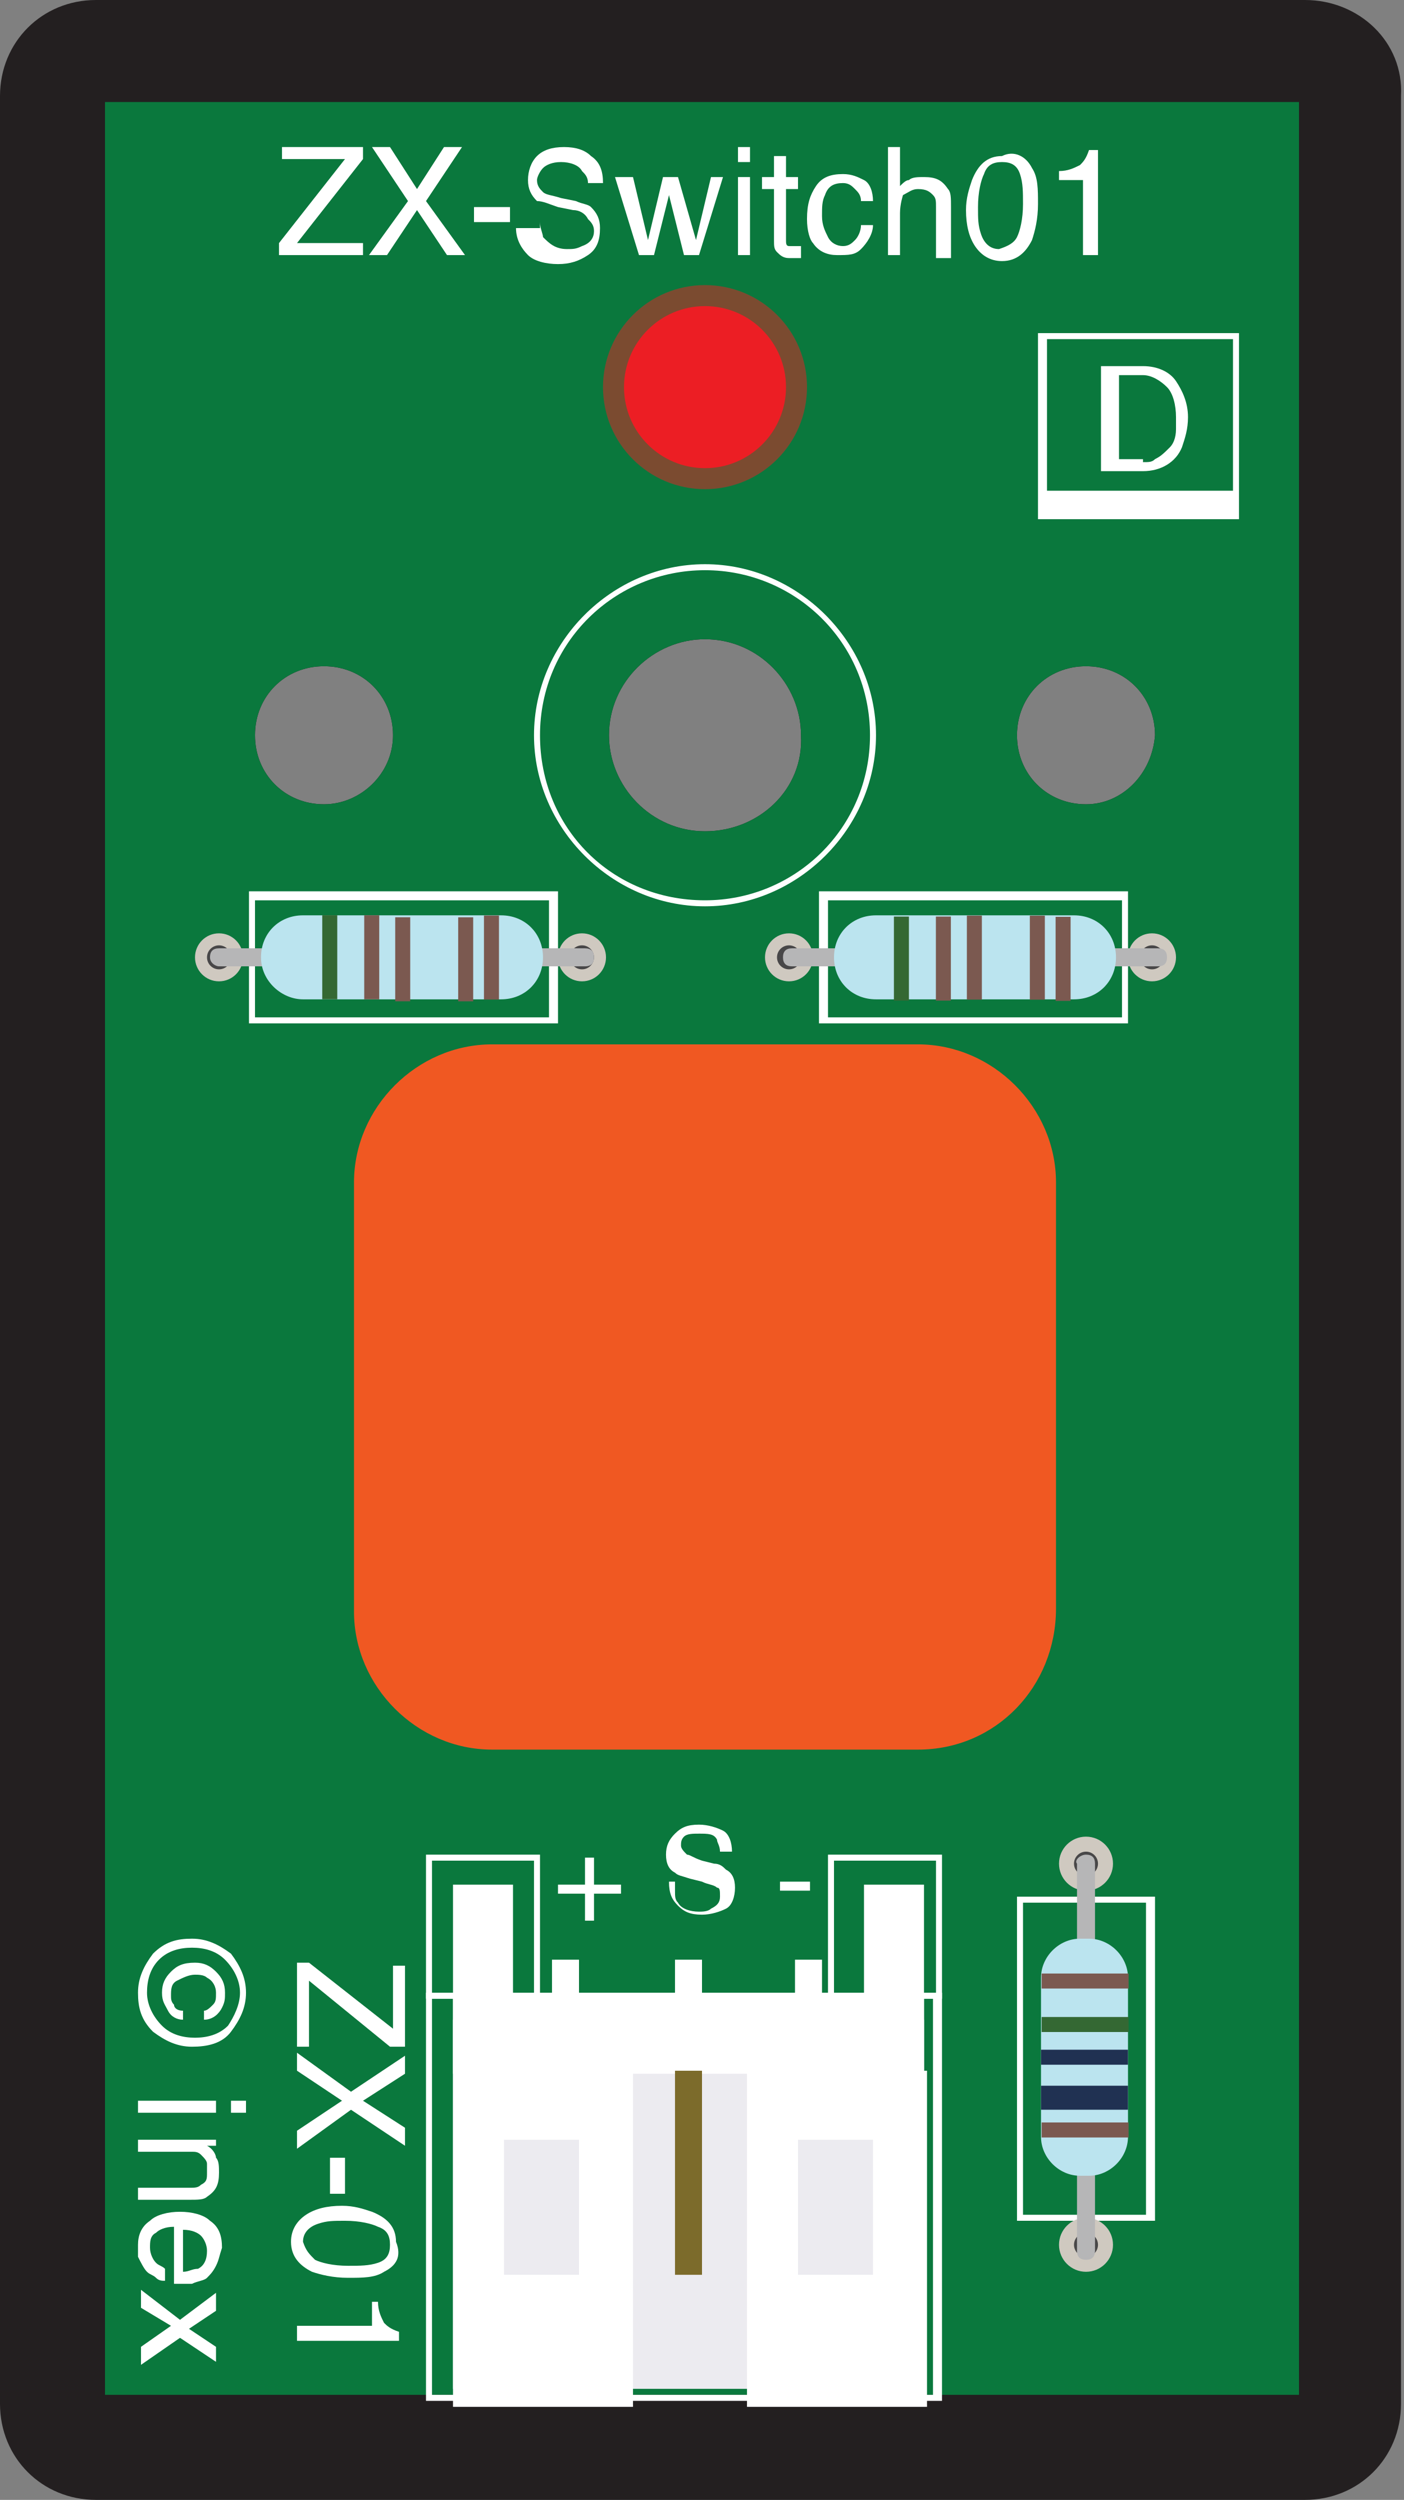 <?xml version="1.0" encoding="utf-8"?>
<!-- Generator: Adobe Illustrator 23.0.1, SVG Export Plug-In . SVG Version: 6.00 Build 0)  -->
<svg version="1.1" id="Layer_1" xmlns="http://www.w3.org/2000/svg" xmlns:xlink="http://www.w3.org/1999/xlink" x="0px" y="0px"
	 viewBox="0 0 46.8 83.3" style="enable-background:new 0 0 46.8 83.3;" xml:space="preserve">
<rect x="0" y="0" width="46.8" height="83.3" fill="#808080" stroke="none"/>
<style type="text/css">
	.st0{fill:#231F20;}
	.st1{fill:#0A783D;}
	.st2{fill:#FFFFFF;}
	.st3{opacity:0.5;}
	.st4{fill:#EC1E24;}
	.st5{fill:#F05822;}
	.st6{fill:#CFC9C0;}
	.st7{fill:#484748;}
	.st8{fill:#B6B6B7;}
	.st9{fill:#BBE4EF;}
	.st10{fill:#7B5950;}
	.st11{fill:#346833;}
	.st12{fill:#203152;}
	.st13{fill:#ECEBF0;}
	.st14{fill:#7C6B2B;}
</style>
<path class="st0" d="M43.5,0H3.2C1.4,0,0,1.4,0,3.2v76.9c0,1.8,1.4,3.2,3.2,3.2h40.3c1.8,0,3.2-1.4,3.2-3.2V3.2
	C46.8,1.4,45.3,0,43.5,0z M10.8,26.8c-1.3,0-2.3-1-2.3-2.3c0-1.3,1-2.3,2.3-2.3c1.3,0,2.3,1,2.3,2.3C13.1,25.8,12,26.8,10.8,26.8z
	 M23.5,27.7c-1.8,0-3.2-1.5-3.2-3.2c0-1.8,1.5-3.2,3.2-3.2c1.8,0,3.2,1.5,3.2,3.2C26.8,26.3,25.3,27.7,23.5,27.7z M36.2,26.8
	c-1.3,0-2.3-1-2.3-2.3c0-1.3,1-2.3,2.3-2.3c1.3,0,2.3,1,2.3,2.3C38.4,25.8,37.4,26.8,36.2,26.8z"/>
<g>
	<path class="st1" d="M3.5,3.4v76.4h39.8V3.4H3.5z M10.8,26.8c-1.3,0-2.3-1-2.3-2.3c0-1.3,1-2.3,2.3-2.3c1.3,0,2.3,1,2.3,2.3
		C13.1,25.8,12,26.8,10.8,26.8z M23.5,27.7c-1.8,0-3.2-1.5-3.2-3.2c0-1.8,1.5-3.2,3.2-3.2c1.8,0,3.2,1.5,3.2,3.2
		C26.8,26.3,25.3,27.7,23.5,27.7z M36.2,26.8c-1.3,0-2.3-1-2.3-2.3c0-1.3,1-2.3,2.3-2.3c1.3,0,2.3,1,2.3,2.3
		C38.4,25.8,37.4,26.8,36.2,26.8z"/>
</g>
<g>
	<path class="st2" d="M9.3,8.1l2.2-2.8H9.4V4.9h2.7v0.4L9.9,8.1h2.2v0.4H9.3V8.1z"/>
	<path class="st2" d="M12.9,8.5h-0.6l1.3-1.8l-1.2-1.8H13l0.9,1.4l0.9-1.4h0.6l-1.2,1.8l1.3,1.8h-0.6l-1-1.5L12.9,8.5z"/>
	<path class="st2" d="M15.8,6.9H17v0.5h-1.2V6.9z"/>
	<path class="st2" d="M18,7.4c0,0.2,0.1,0.4,0.1,0.5c0.2,0.2,0.4,0.4,0.8,0.4c0.2,0,0.3,0,0.5-0.1c0.3-0.1,0.4-0.3,0.4-0.5
		c0-0.2-0.1-0.3-0.2-0.4C19.5,7.1,19.3,7,19.1,7l-0.5-0.1c-0.3-0.1-0.5-0.2-0.7-0.2c-0.2-0.2-0.3-0.4-0.3-0.7c0-0.3,0.1-0.6,0.3-0.8
		c0.2-0.2,0.5-0.3,0.9-0.3c0.4,0,0.7,0.1,0.9,0.3c0.3,0.2,0.4,0.5,0.4,0.9h-0.5c0-0.2-0.1-0.3-0.2-0.4c-0.1-0.2-0.4-0.3-0.7-0.3
		c-0.3,0-0.5,0.1-0.6,0.2c-0.1,0.1-0.2,0.3-0.2,0.4c0,0.2,0.1,0.3,0.2,0.4c0.1,0.1,0.3,0.1,0.6,0.2l0.5,0.1c0.2,0.1,0.4,0.1,0.5,0.2
		c0.2,0.2,0.3,0.4,0.3,0.7c0,0.4-0.1,0.7-0.4,0.9c-0.3,0.2-0.6,0.3-1,0.3c-0.4,0-0.8-0.1-1-0.3c-0.2-0.2-0.4-0.5-0.4-0.9H18z"/>
	<path class="st2" d="M21.1,5.9L21.6,8l0.5-2.1h0.5L23.2,8l0.5-2.1h0.4l-0.8,2.6h-0.5l-0.5-2l-0.5,2h-0.5l-0.8-2.6H21.1z"/>
	<path class="st2" d="M24.5,4.9H25v0.5h-0.4V4.9z M24.5,5.9H25v2.6h-0.4V5.9z"/>
	<path class="st2" d="M25.8,5.2h0.4v0.7h0.4v0.4h-0.4V8c0,0.1,0,0.2,0.1,0.2c0,0,0.1,0,0.2,0c0,0,0,0,0.1,0c0,0,0.1,0,0.1,0v0.4
		c-0.1,0-0.1,0-0.2,0c-0.1,0-0.1,0-0.2,0c-0.2,0-0.3-0.1-0.4-0.2S25.8,8.2,25.8,8V6.3h-0.4V5.9h0.4V5.2z"/>
	<path class="st2" d="M28.8,6c0.2,0.1,0.3,0.4,0.3,0.7h-0.4c0-0.2-0.1-0.3-0.2-0.4c-0.1-0.1-0.2-0.2-0.4-0.2c-0.3,0-0.5,0.1-0.6,0.4
		c-0.1,0.2-0.1,0.4-0.1,0.7c0,0.3,0.1,0.5,0.2,0.7c0.1,0.2,0.3,0.3,0.5,0.3c0.2,0,0.3-0.1,0.4-0.2c0.1-0.1,0.2-0.3,0.2-0.5h0.4
		c0,0.3-0.2,0.6-0.4,0.8c-0.2,0.2-0.4,0.2-0.8,0.2c-0.3,0-0.6-0.1-0.8-0.4C27,8,26.9,7.7,26.9,7.3c0-0.5,0.1-0.8,0.3-1.1
		c0.2-0.3,0.5-0.4,0.9-0.4C28.4,5.8,28.6,5.9,28.8,6z"/>
	<path class="st2" d="M29.6,4.9H30v1.3C30.1,6.1,30.2,6,30.3,6c0.1-0.1,0.3-0.1,0.5-0.1c0.4,0,0.6,0.1,0.8,0.4
		c0.1,0.1,0.1,0.3,0.1,0.6v1.7h-0.5V6.9c0-0.2,0-0.3-0.1-0.4c-0.1-0.1-0.2-0.2-0.5-0.2c-0.2,0-0.3,0.1-0.5,0.2
		C30.1,6.5,30,6.8,30,7.1v1.4h-0.4V4.9z"/>
	<path class="st2" d="M34.4,5.6c0.2,0.3,0.2,0.7,0.2,1.2c0,0.5-0.1,0.9-0.2,1.2c-0.2,0.4-0.5,0.7-1,0.7c-0.4,0-0.7-0.2-0.9-0.5
		c-0.2-0.3-0.3-0.7-0.3-1.2c0-0.4,0.1-0.7,0.2-1c0.2-0.5,0.5-0.8,1-0.8C33.8,5,34.2,5.2,34.4,5.6z M33.9,7.9
		c0.1-0.2,0.2-0.6,0.2-1.1c0-0.4,0-0.7-0.1-1c-0.1-0.3-0.3-0.4-0.6-0.4c-0.3,0-0.5,0.1-0.6,0.4c-0.1,0.2-0.2,0.6-0.2,1.1
		c0,0.4,0,0.6,0.1,0.9c0.1,0.3,0.3,0.5,0.6,0.5C33.6,8.2,33.8,8.1,33.9,7.9z"/>
	<path class="st2" d="M35.3,6V5.7c0.3,0,0.5-0.1,0.7-0.2c0.1-0.1,0.2-0.2,0.3-0.5h0.3v3.5h-0.5V6H35.3z"/>
</g>
<g>
	<g>
		<path class="st2" d="M36.7,12.2h1.4c0.5,0,0.9,0.2,1.1,0.5c0.2,0.3,0.4,0.7,0.4,1.2c0,0.4-0.1,0.7-0.2,1c-0.2,0.5-0.7,0.8-1.3,0.8
			h-1.4V12.2z M38.1,15.4c0.2,0,0.3,0,0.4-0.1c0.2-0.1,0.3-0.2,0.5-0.4c0.1-0.1,0.2-0.3,0.2-0.6c0-0.1,0-0.3,0-0.4
			c0-0.4-0.1-0.8-0.3-1c-0.2-0.2-0.5-0.4-0.8-0.4h-0.8v2.8H38.1z"/>
	</g>
	<g>
		<path class="st2" d="M41.3,17.3h-6.7v-6.2h6.7V17.3z M34.9,17.1h6.2v-5.8h-6.2V17.1z"/>
	</g>
	<g>
		
			<rect x="37.5" y="13.5" transform="matrix(6.123234e-17 -1 1 6.123234e-17 21.254 54.752)" class="st2" width="0.9" height="6.4"/>
	</g>
</g>
<g id="_x3C_Group_x3E__LED_light_1_">
	<g class="st3">
		<g>
			<circle class="st4" cx="23.5" cy="12.9" r="3.4"/>
		</g>
	</g>
	<g>
		<circle class="st4" cx="23.5" cy="12.9" r="2.7"/>
	</g>
</g>
<g>
	<path class="st5" d="M30.6,58.3H16.4c-2.5,0-4.6-2.1-4.6-4.6V39.4c0-2.5,2.1-4.6,4.6-4.6h14.2c2.5,0,4.6,2.1,4.6,4.6v14.2
		C35.2,56.2,33.2,58.3,30.6,58.3z"/>
</g>
<g id="_x3C_Group_x3E__Resistor_1_">
	<g>
		<path class="st2" d="M18.6,34.1H8.3v-4.4h10.3V34.1z M8.5,33.9h9.8V30H8.5V33.9z"/>
	</g>
	<g>
		<g>
			<circle class="st6" cx="19.4" cy="31.9" r="0.8"/>
		</g>
		<g>
			<circle class="st7" cx="19.4" cy="31.9" r="0.4"/>
		</g>
		<g>
			<circle class="st6" cx="7.3" cy="31.9" r="0.8"/>
		</g>
		<g>
			<circle class="st7" cx="7.3" cy="31.9" r="0.4"/>
		</g>
		<g>
			<path class="st8" d="M7,31.9L7,31.9c0-0.2,0.1-0.3,0.3-0.3h12.2c0.2,0,0.3,0.1,0.3,0.3l0,0c0,0.2-0.1,0.3-0.3,0.3H7.3
				C7.2,32.2,7,32.1,7,31.9z"/>
		</g>
		<g>
			<g>
				<path class="st9" d="M8.7,31.9L8.7,31.9c0-0.8,0.6-1.4,1.4-1.4h6.6c0.8,0,1.4,0.6,1.4,1.4v0c0,0.8-0.6,1.4-1.4,1.4h-6.6
					C9.4,33.3,8.7,32.7,8.7,31.9z"/>
			</g>
			<g>
				
					<rect x="14.2" y="31.7" transform="matrix(-1.836970e-16 1 -1 -1.836970e-16 47.473 16.366)" class="st10" width="2.8" height="0.5"/>
			</g>
			<g>
				
					<rect x="15" y="31.7" transform="matrix(-1.836970e-16 1 -1 -1.836970e-16 48.332 15.507)" class="st10" width="2.8" height="0.5"/>
			</g>
			<g>
				
					<rect x="12.1" y="31.7" transform="matrix(-1.836970e-16 1 -1 -1.836970e-16 45.374 18.465)" class="st10" width="2.8" height="0.5"/>
			</g>
			<g>
				
					<rect x="9.6" y="31.7" transform="matrix(-1.836970e-16 1 -1 -1.836970e-16 42.942 20.897)" class="st11" width="2.8" height="0.5"/>
			</g>
			<g>
				
					<rect x="11" y="31.7" transform="matrix(-1.836970e-16 1 -1 -1.836970e-16 44.341 19.498)" class="st10" width="2.8" height="0.5"/>
			</g>
		</g>
	</g>
</g>
<g id="_x3C_Group_x3E__Resistor_2_">
	<g>
		<path class="st2" d="M37.6,34.1H27.3v-4.4h10.3V34.1z M27.6,33.9h9.8V30h-9.8V33.9z"/>
	</g>
	<g>
		<g>
			<circle class="st6" cx="38.4" cy="31.9" r="0.8"/>
		</g>
		<g>
			<circle class="st7" cx="38.4" cy="31.9" r="0.4"/>
		</g>
		<g>
			<circle class="st6" cx="26.3" cy="31.9" r="0.8"/>
		</g>
		<g>
			<circle class="st7" cx="26.3" cy="31.9" r="0.4"/>
		</g>
		<g>
			<path class="st8" d="M26.1,31.9L26.1,31.9c0-0.2,0.1-0.3,0.3-0.3h12.2c0.2,0,0.3,0.1,0.3,0.3l0,0c0,0.2-0.1,0.3-0.3,0.3H26.4
				C26.2,32.2,26.1,32.1,26.1,31.9z"/>
		</g>
		<g>
			<g>
				<path class="st9" d="M27.8,31.9L27.8,31.9c0-0.8,0.6-1.4,1.4-1.4h6.6c0.8,0,1.4,0.6,1.4,1.4v0c0,0.8-0.6,1.4-1.4,1.4h-6.6
					C28.4,33.3,27.8,32.7,27.8,31.9z"/>
			</g>
			<g>
				
					<rect x="33.2" y="31.7" transform="matrix(-1.836970e-16 1 -1 -1.836970e-16 66.528 -2.689)" class="st10" width="2.8" height="0.5"/>
			</g>
			<g>
				
					<rect x="34.1" y="31.7" transform="matrix(-1.836970e-16 1 -1 -1.836970e-16 67.387 -3.549)" class="st10" width="2.8" height="0.5"/>
			</g>
			<g>
				
					<rect x="31.1" y="31.7" transform="matrix(-1.836970e-16 1 -1 -1.836970e-16 64.429 -0.591)" class="st10" width="2.8" height="0.5"/>
			</g>
			<g>
				
					<rect x="28.7" y="31.7" transform="matrix(-1.836970e-16 1 -1 -1.836970e-16 61.997 1.842)" class="st11" width="2.8" height="0.5"/>
			</g>
			<g>
				
					<rect x="30.1" y="31.7" transform="matrix(-1.836970e-16 1 -1 -1.836970e-16 63.396 0.442)" class="st10" width="2.8" height="0.5"/>
			</g>
		</g>
	</g>
</g>
<g id="_x3C_Group_x3E__Resistor_3_">
	<g>
		<path class="st2" d="M38.5,74h-4.6V63.2h4.6V74z M34.1,73.8h4.1V63.4h-4.1V73.8z"/>
	</g>
	<g>
		<g>
			<circle class="st6" cx="36.2" cy="74.8" r="0.9"/>
		</g>
		<g>
			<circle class="st7" cx="36.2" cy="74.8" r="0.4"/>
		</g>
		<g>
			<circle class="st6" cx="36.2" cy="62.1" r="0.9"/>
		</g>
		<g>
			<circle class="st7" cx="36.2" cy="62.1" r="0.4"/>
		</g>
		<g>
			<path class="st8" d="M36.2,61.8L36.2,61.8c0.2,0,0.3,0.1,0.3,0.3V75c0,0.2-0.1,0.3-0.3,0.3h0c-0.2,0-0.3-0.1-0.3-0.3V62.1
				C35.8,62,36,61.8,36.2,61.8z"/>
		</g>
		<g>
			<g>
				<path class="st9" d="M36,64.6h0.3c0.7,0,1.3,0.6,1.3,1.3v5.3c0,0.7-0.6,1.3-1.3,1.3H36c-0.7,0-1.3-0.6-1.3-1.3v-5.3
					C34.7,65.2,35.3,64.6,36,64.6z"/>
			</g>
			<g>
				<rect x="34.7" y="69.5" class="st12" width="2.9" height="0.8"/>
			</g>
			<g>
				
					<rect x="34.7" y="70.8" transform="matrix(-1 -1.224647e-16 1.224647e-16 -1 72.321 142.024)" class="st10" width="2.9" height="0.5"/>
			</g>
			<g>
				<rect x="34.7" y="68.3" class="st12" width="2.9" height="0.5"/>
			</g>
			<g>
				
					<rect x="34.7" y="65.8" transform="matrix(-1 -1.224647e-16 1.224647e-16 -1 72.321 132.061)" class="st10" width="2.9" height="0.5"/>
			</g>
			<g>
				
					<rect x="34.7" y="67.3" transform="matrix(-1 -1.224647e-16 1.224647e-16 -1 72.321 135.01)" class="st11" width="2.9" height="0.5"/>
			</g>
		</g>
	</g>
</g>
<g id="_x3C_Group_x3E__silk_screen-JST_connector_1_">
	<g>
		<path class="st2" d="M31.4,80H14.2V66.4h17.2V80z M14.4,79.8h16.7V66.6H14.4V79.8z"/>
	</g>
	<g>
		<path class="st2" d="M18,66.6h-3.8v-4.8H18V66.6z M14.4,66.4h3.4V62h-3.4V66.4z"/>
	</g>
	<g>
		<path class="st2" d="M31.4,66.6h-3.8v-4.8h3.8V66.6z M27.8,66.4h3.4V62h-3.4V66.4z"/>
	</g>
</g>
<g id="_x3C_Group_x3E_JST_connector_1_">
	<g>
		<rect x="15.1" y="67.3" class="st13" width="15.7" height="12.3"/>
	</g>
	<g>
		<rect x="15.1" y="66.5" class="st2" width="15.7" height="2.6"/>
	</g>
	<g>
		<rect x="15.1" y="62.8" class="st2" width="2" height="6.2"/>
	</g>
	<g>
		<rect x="28.8" y="62.8" class="st2" width="2" height="6.2"/>
	</g>
	<g>
		<rect x="15.1" y="69" class="st2" width="6" height="11.2"/>
	</g>
	<g>
		<rect x="16.8" y="71.3" class="st13" width="2.5" height="4.5"/>
	</g>
	<g>
		<rect x="24.9" y="69" class="st2" width="6" height="11.2"/>
	</g>
	<g>
		<rect x="26.6" y="71.3" class="st13" width="2.5" height="4.5"/>
	</g>
	<g>
		<rect x="18.4" y="65.3" class="st2" width="0.9" height="3.7"/>
	</g>
	<g>
		<rect x="22.5" y="65.3" class="st2" width="0.9" height="3.7"/>
	</g>
	<g>
		<rect x="26.5" y="65.3" class="st2" width="0.9" height="3.7"/>
	</g>
	<g>
		<rect x="22.5" y="69" class="st14" width="0.9" height="6.8"/>
	</g>
</g>
<g>
	<path class="st2" d="M18.6,63.1v-0.3h0.9v-0.9h0.3v0.9h0.9v0.3h-0.9V64h-0.3v-0.9H18.6z"/>
	<path class="st2" d="M22.5,63c0,0.2,0,0.3,0.1,0.4c0.1,0.2,0.4,0.3,0.7,0.3c0.1,0,0.3,0,0.4-0.1c0.2-0.1,0.3-0.2,0.3-0.4
		c0-0.2,0-0.3-0.1-0.3c-0.1-0.1-0.3-0.1-0.5-0.2L23,62.6c-0.3-0.1-0.4-0.1-0.5-0.2c-0.2-0.1-0.3-0.3-0.3-0.6c0-0.3,0.1-0.5,0.3-0.7
		c0.2-0.2,0.4-0.3,0.8-0.3c0.3,0,0.6,0.1,0.8,0.2c0.2,0.1,0.3,0.4,0.3,0.7H24c0-0.2-0.1-0.3-0.1-0.4c-0.1-0.2-0.3-0.2-0.6-0.2
		c-0.2,0-0.4,0-0.5,0.1c-0.1,0.1-0.1,0.2-0.1,0.3c0,0.1,0.1,0.2,0.2,0.3c0.1,0,0.2,0.1,0.5,0.2l0.4,0.1c0.2,0,0.3,0.1,0.4,0.2
		c0.2,0.1,0.3,0.3,0.3,0.6c0,0.3-0.1,0.6-0.3,0.7c-0.2,0.1-0.5,0.2-0.8,0.2c-0.4,0-0.6-0.1-0.8-0.3c-0.2-0.2-0.3-0.4-0.3-0.8H22.5z"
		/>
	<path class="st2" d="M26,62.7h1V63h-1V62.7z"/>
</g>
<g>
	<path class="st2" d="M10.3,65.4l2.8,2.2v-2.1h0.4v2.7H13L10.3,66v2.2H9.9v-2.8H10.3z"/>
	<path class="st2" d="M9.9,69v-0.6l1.8,1.3l1.8-1.2v0.6l-1.4,0.9l1.4,0.9v0.6l-1.8-1.2l-1.8,1.3V71l1.5-1L9.9,69z"/>
	<path class="st2" d="M11.5,71.9v1.2H11v-1.2H11.5z"/>
	<path class="st2" d="M12.8,75.7c-0.3,0.2-0.7,0.2-1.2,0.2c-0.5,0-0.9-0.1-1.2-0.2c-0.4-0.2-0.7-0.5-0.7-1c0-0.4,0.2-0.7,0.5-0.9
		c0.3-0.2,0.7-0.3,1.2-0.3c0.4,0,0.7,0.1,1,0.2c0.5,0.2,0.8,0.5,0.8,1C13.4,75.2,13.2,75.5,12.8,75.7z M10.5,75.3
		c0.2,0.1,0.6,0.2,1.1,0.2c0.4,0,0.7,0,1-0.1c0.3-0.1,0.4-0.3,0.4-0.6c0-0.3-0.1-0.5-0.4-0.6C12.4,74.1,12,74,11.5,74
		c-0.4,0-0.6,0-0.9,0.1c-0.3,0.1-0.5,0.3-0.5,0.6C10.2,75,10.3,75.1,10.5,75.3z"/>
	<path class="st2" d="M12.3,76.7h0.3c0,0.3,0.1,0.5,0.2,0.7c0.1,0.1,0.2,0.2,0.5,0.3V78H9.9v-0.5h2.5V76.7z"/>
</g>
<g>
	<path class="st2" d="M5.1,67.7c-0.4-0.4-0.5-0.8-0.5-1.3c0-0.5,0.2-0.9,0.5-1.3c0.4-0.4,0.8-0.5,1.3-0.5c0.5,0,0.9,0.2,1.3,0.5
		c0.3,0.4,0.5,0.8,0.5,1.3c0,0.5-0.2,0.9-0.5,1.3c-0.3,0.4-0.8,0.5-1.3,0.5C5.9,68.2,5.5,68,5.1,67.7z M7.5,65.3
		c-0.3-0.3-0.7-0.4-1.1-0.4c-0.4,0-0.8,0.1-1.1,0.4C5,65.6,4.9,66,4.9,66.4c0,0.4,0.2,0.8,0.5,1.1c0.3,0.3,0.7,0.4,1.1,0.4
		c0.4,0,0.8-0.1,1.1-0.4C7.8,67.2,8,66.8,8,66.4C8,66,7.8,65.6,7.5,65.3z M5.6,67c-0.1-0.2-0.2-0.3-0.2-0.6c0-0.3,0.1-0.5,0.3-0.7
		c0.2-0.2,0.4-0.3,0.8-0.3c0.3,0,0.5,0.1,0.7,0.3s0.3,0.4,0.3,0.7c0,0.2,0,0.3-0.1,0.5c-0.1,0.2-0.3,0.4-0.6,0.4V67
		c0.1,0,0.2-0.1,0.3-0.2c0.1-0.1,0.1-0.2,0.1-0.4c0-0.2-0.1-0.4-0.3-0.5c-0.1-0.1-0.3-0.1-0.4-0.1c-0.2,0-0.4,0.1-0.6,0.2
		c-0.2,0.1-0.2,0.3-0.2,0.5c0,0.1,0,0.2,0.1,0.3C5.8,66.9,5.9,67,6.1,67v0.3C5.9,67.3,5.7,67.2,5.6,67z"/>
	<path class="st2" d="M7.2,70v0.4H4.6V70H7.2z M8.2,70v0.4H7.7V70H8.2z"/>
	<path class="st2" d="M7.2,71.1v0.4H6.9c0.2,0.1,0.3,0.3,0.3,0.4c0.1,0.1,0.1,0.3,0.1,0.5c0,0.4-0.1,0.6-0.4,0.8
		c-0.1,0.1-0.3,0.1-0.6,0.1H4.6v-0.4h1.7c0.2,0,0.3,0,0.4-0.1c0.2-0.1,0.2-0.2,0.2-0.4c0-0.1,0-0.2,0-0.3c0-0.1-0.1-0.2-0.2-0.3
		c-0.1-0.1-0.2-0.1-0.3-0.1c-0.1,0-0.2,0-0.4,0H4.6v-0.4H7.2z"/>
	<path class="st2" d="M7.2,75.5c-0.1,0.2-0.2,0.3-0.3,0.4c-0.1,0.1-0.3,0.1-0.5,0.2c-0.1,0-0.3,0-0.6,0v-1.9c-0.3,0-0.5,0.1-0.6,0.2
		c-0.2,0.1-0.2,0.3-0.2,0.5c0,0.2,0.1,0.4,0.2,0.5c0.1,0.1,0.2,0.1,0.3,0.2v0.4c-0.1,0-0.2,0-0.3-0.1c-0.1-0.1-0.2-0.1-0.3-0.2
		c-0.1-0.1-0.2-0.3-0.3-0.5c0-0.1,0-0.2,0-0.4c0-0.3,0.1-0.6,0.4-0.8c0.2-0.2,0.6-0.3,1-0.3c0.4,0,0.8,0.1,1,0.3
		c0.3,0.2,0.4,0.5,0.4,0.9C7.3,75.2,7.3,75.3,7.2,75.5z M6.1,75.7c0.2,0,0.3-0.1,0.5-0.1c0.2-0.1,0.3-0.3,0.3-0.6
		c0-0.2-0.1-0.4-0.2-0.5c-0.1-0.1-0.3-0.2-0.6-0.2V75.7z"/>
	<path class="st2" d="M7.2,76.4V77l-0.9,0.6l0.9,0.6l0,0.5L6,77.9l-1.3,0.9v-0.6l1-0.7l-1-0.6v-0.6L6,77.3L7.2,76.4z"/>
</g>
<g>
	<path class="st2" d="M23.5,30.2c-3.1,0-5.7-2.6-5.7-5.7s2.6-5.7,5.7-5.7s5.7,2.6,5.7,5.7S26.6,30.2,23.5,30.2z M23.5,19
		c-3,0-5.5,2.4-5.5,5.5s2.4,5.5,5.5,5.5c3,0,5.5-2.4,5.5-5.5S26.5,19,23.5,19z"/>
</g>
</svg>
